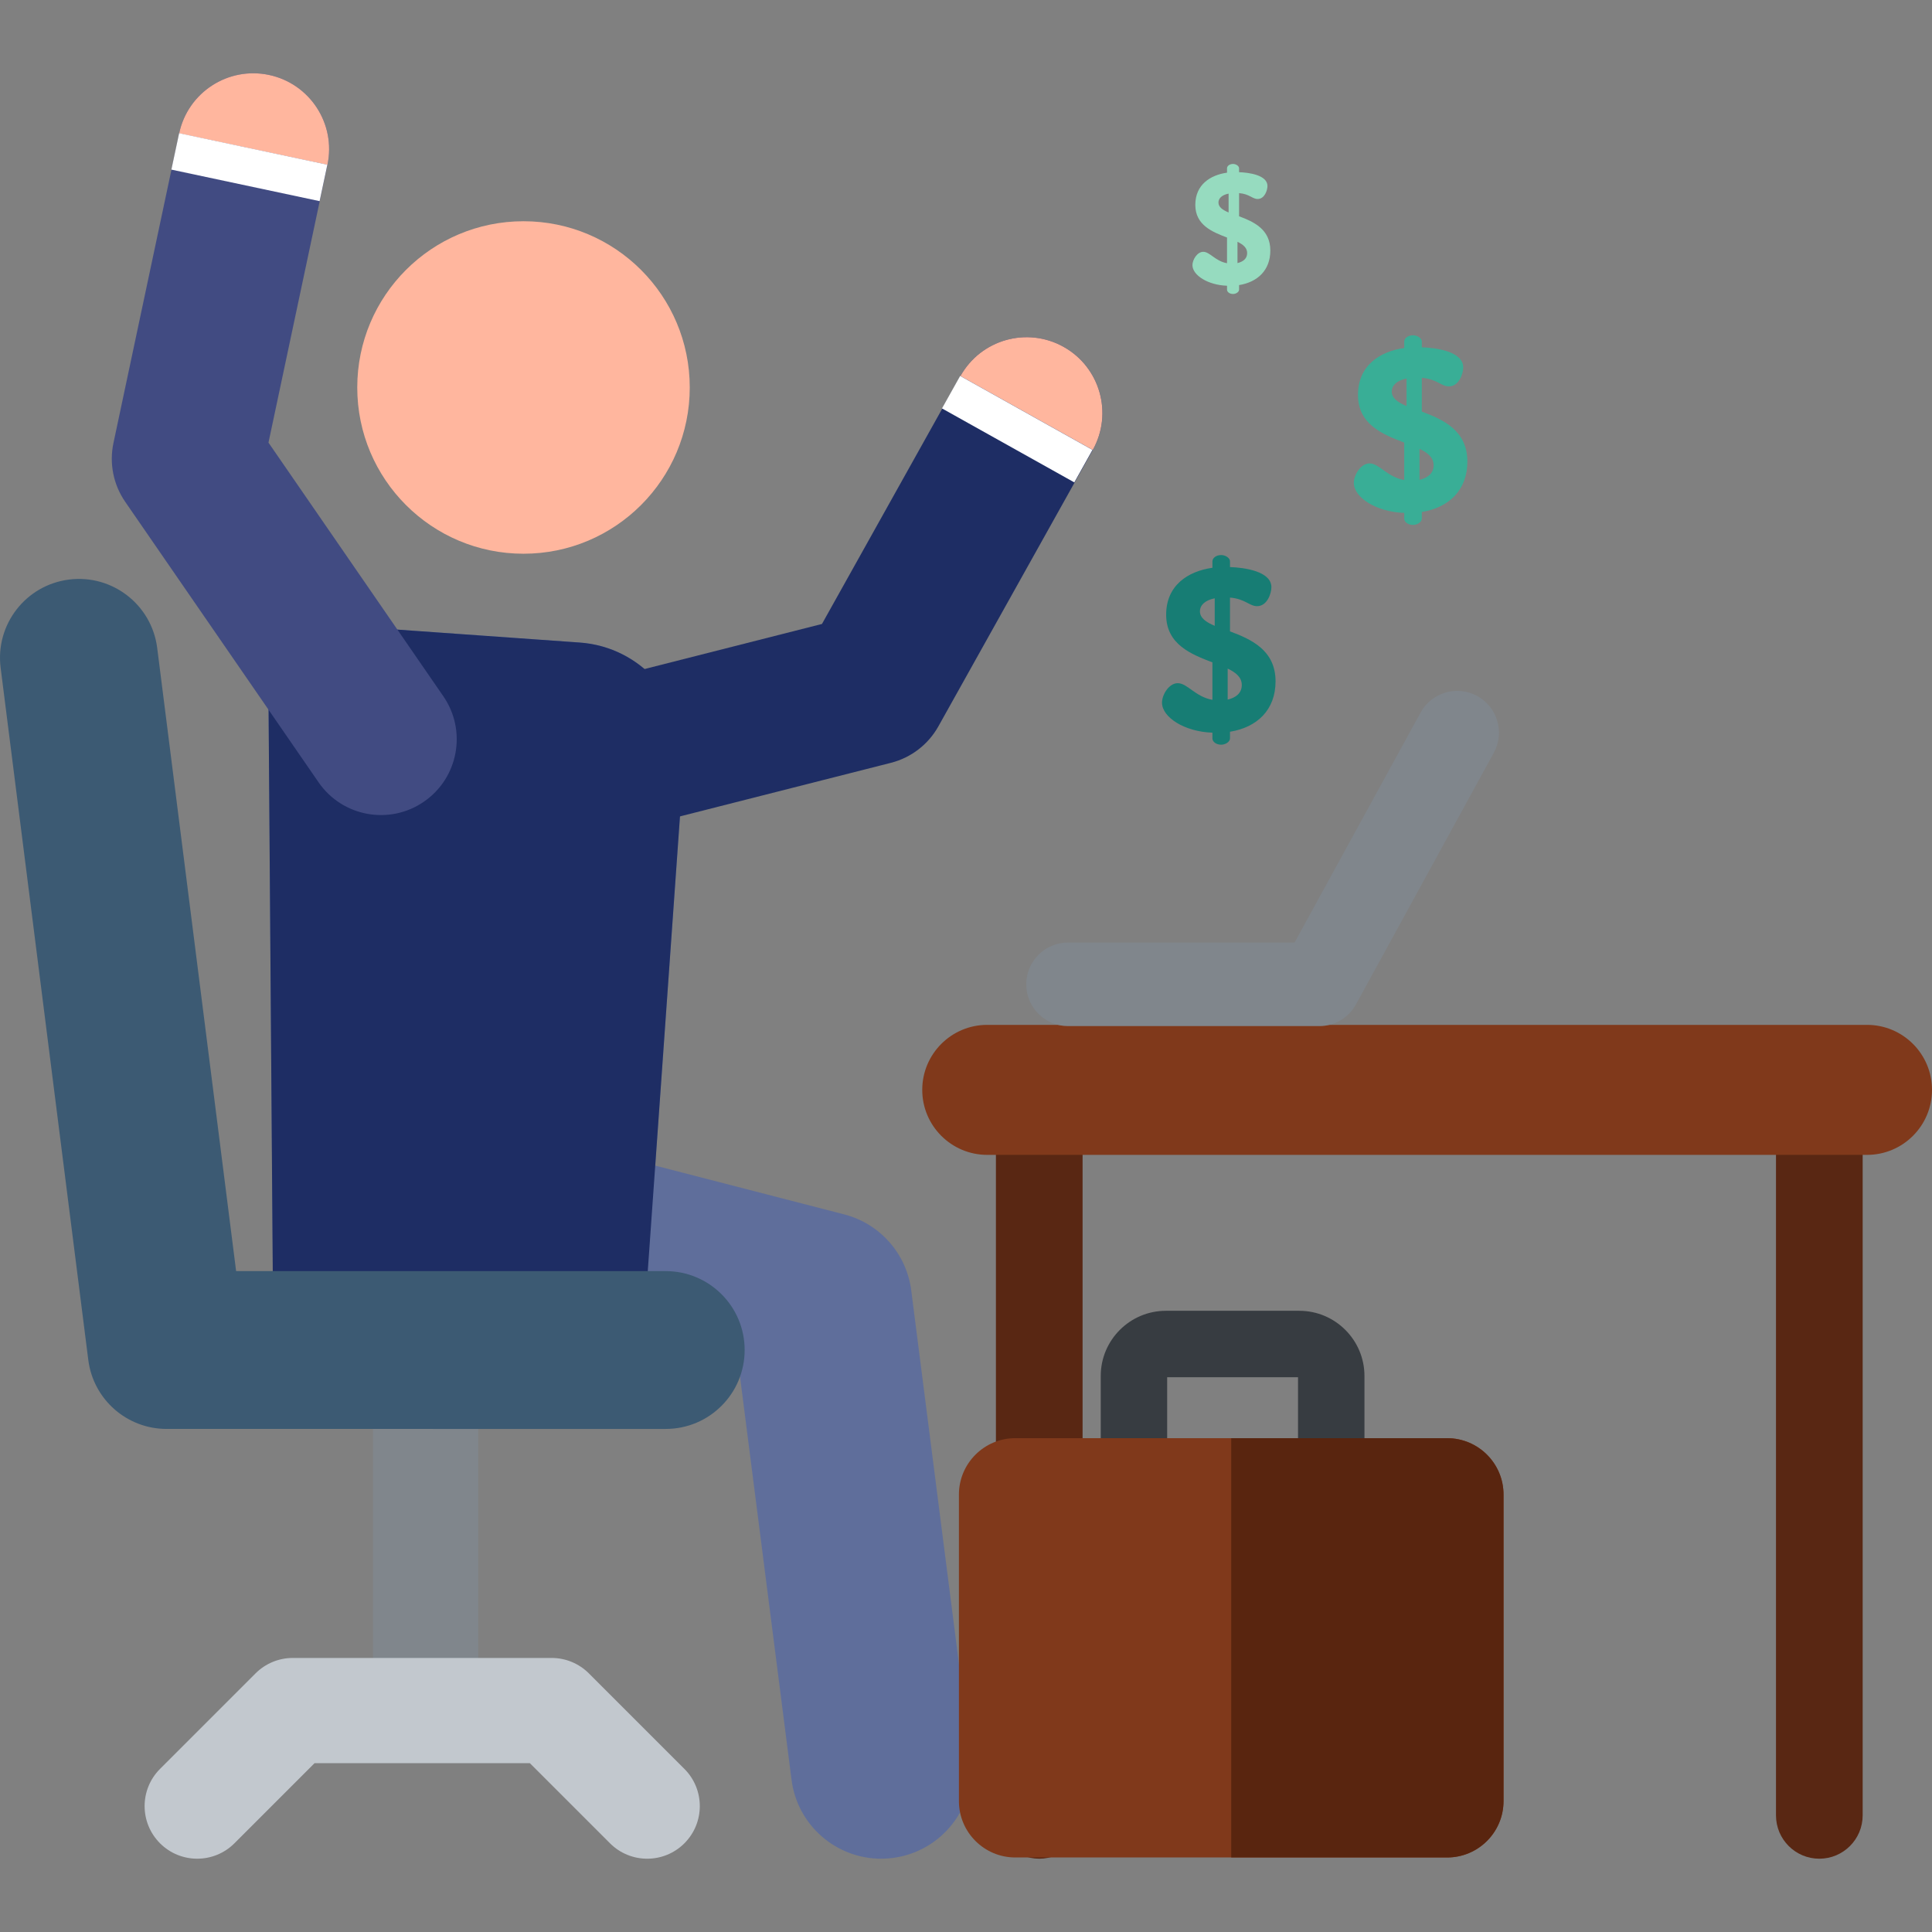 <?xml version="1.0" encoding="iso-8859-1"?>
<!-- Generator: Adobe Illustrator 19.0.0, SVG Export Plug-In . SVG Version: 6.00 Build 0)  -->
<svg version="1.1" id="Capa_1" xmlns="http://www.w3.org/2000/svg" xmlns:xlink="http://www.w3.org/1999/xlink" x="0px" y="0px"
	 viewBox="0 0 512 512" style="enable-background:new 0 0 512 512;" xml:space="preserve">
<rect x="0" y="0" width="512" height="512" fill="#808080" stroke="none"/>
<path style="fill:#5F6E9B;" d="M257.282,465.585l-15.793-123.603c-1.242-9.723-8.283-17.708-17.772-20.157l-50.085-12.931
	l7.582-106.819c1.164-16.396-11.184-30.631-27.581-31.795l-64.759-4.596c-4.607-0.327-9.142,1.285-12.509,4.446
	c-3.367,3.161-5.262,7.585-5.228,12.203l1.172,154.073h18.405c1.496,0.751,3.091,1.36,4.777,1.794l100.534,25.955l13.739,107.502
	c1.545,12.093,11.853,20.921,23.73,20.92c1.012,0,2.037-0.064,3.066-0.196C249.681,490.704,258.959,478.708,257.282,465.585z"/>
<path style="fill:#1E2D64;" d="M236.091,202.16l-87.505,22.223c-10.75,2.731-21.679-3.771-24.409-14.522
	c-2.729-10.751,3.771-21.678,14.523-24.409l79.13-20.096l36.701-65.701c5.407-9.685,17.644-13.148,27.327-7.739
	c9.683,5.409,13.149,17.644,7.739,27.328l-40.915,73.245C246.018,197.256,241.489,200.789,236.091,202.16z"/>
<path style="fill:#FFB69E;" d="M281.855,91.916c-9.683-5.409-21.919-1.946-27.327,7.739l35.066,19.589
	C295.004,109.56,291.539,97.325,281.855,91.916z"/>
<rect x="264.723" y="93.683" transform="matrix(-0.488 0.873 -0.873 -0.488 500.488 -66.162)" style="fill:#FFFFFF;" width="9.867" height="40.167"/>
<path style="fill:#80868C;" d="M112.795,463.525c-7.699,0-13.941-6.242-13.941-13.941v-89.53c0-7.699,6.242-13.941,13.941-13.941
	s13.941,6.242,13.941,13.941v89.53C126.736,457.283,120.494,463.525,112.795,463.525z"/>
<path style="fill:#C2C8CE;" d="M171.515,492.577c-3.568,0-7.136-1.361-9.858-4.084l-21.238-21.237H83.36l-21.236,21.237
	c-5.445,5.444-14.271,5.444-19.715,0c-5.445-5.444-5.445-14.271-0.001-19.715l25.32-25.32c2.614-2.614,6.16-4.083,9.858-4.083
	h68.609c3.698,0,7.243,1.468,9.858,4.083l25.32,25.32c5.444,5.444,5.444,14.271,0.001,19.715
	C178.651,491.215,175.084,492.577,171.515,492.577z"/>
<path style="fill:#1E2D64;" d="M171.658,336.953l9.554-134.878c1.164-16.396-11.184-30.631-27.581-31.795l-64.759-4.596
	c-4.607-0.327-9.142,1.285-12.509,4.446c-3.367,3.161-5.262,7.585-5.228,12.203l1.151,154.622L171.658,336.953L171.658,336.953z"/>
<circle style="fill:#FFB69E;" cx="138.734" cy="102.687" r="44.057"/>
<path style="fill:#3C5A73;" d="M197.34,357.771c0,11.549-9.362,20.911-20.911,20.911H44.144c-10.533,0-19.422-7.835-20.746-18.284
	L0.168,176.963c-1.451-11.458,6.661-21.922,18.118-23.373c11.449-1.453,21.922,6.661,23.373,18.119L62.574,336.86h113.855
	C187.978,336.86,197.34,346.223,197.34,357.771z"/>
<path style="fill:#592713;" d="M482.141,492.577c-6.343,0-11.485-5.142-11.485-11.485V300.614H286.898v180.478
	c0,6.343-5.142,11.485-11.485,11.485c-6.343,0-11.485-5.142-11.485-11.485V289.129c0-6.343,5.142-11.485,11.485-11.485h206.727
	c6.343,0,11.485,5.142,11.485,11.485v191.962C493.626,487.435,488.483,492.577,482.141,492.577z"/>
<path style="fill:#80391B;" d="M494.774,306.054H261.632c-9.515,0-17.227-7.713-17.227-17.227c0-9.514,7.712-17.227,17.227-17.227
	h233.142c9.515,0,17.227,7.713,17.227,17.227C512,298.34,504.288,306.054,494.774,306.054z"/>
<path style="fill:#80868C;" d="M349.636,271.926H283.04c-6.114,0-11.072-4.957-11.072-11.072s4.957-11.072,11.072-11.072h60.037
	l33.386-60.938c2.937-5.364,9.669-7.327,15.029-4.39c5.362,2.937,7.328,9.667,4.39,15.029l-36.537,66.689
	C357.403,269.721,353.681,271.926,349.636,271.926z"/>
<path style="fill:#177D74;" d="M321.304,194.166c-7.355-0.245-13.362-4.046-13.362-7.968c0-2.084,1.839-5.149,4.168-5.149
	c2.574,0,4.658,3.616,9.193,4.413v-9.929c-5.639-2.146-12.259-4.781-12.259-12.626c0-7.784,5.761-11.522,12.259-12.442v-1.716
	c0-0.858,0.98-1.655,2.329-1.655c1.164,0,2.329,0.797,2.329,1.655v1.532c3.8,0.123,10.971,1.103,10.971,5.332
	c0,1.655-1.103,5.026-3.8,5.026c-2.023,0-3.187-1.961-7.171-2.267v8.948c5.578,2.084,12.074,4.965,12.074,13.239
	c0,7.6-4.903,12.197-12.074,13.362v1.777c0,0.858-1.164,1.655-2.329,1.655c-1.349,0-2.329-0.797-2.329-1.655V194.166z
	 M321.916,165.85v-7.293c-2.758,0.552-3.923,1.961-3.923,3.432C317.994,163.766,319.587,164.869,321.916,165.85z M325.348,177.188
	v8.213c2.084-0.49,3.738-1.655,3.738-3.861C329.087,179.517,327.555,178.231,325.348,177.188z"/>
<path style="fill:#39AE96;" d="M372.139,135.923c-7.355-0.245-13.362-4.046-13.362-7.968c0-2.084,1.839-5.149,4.168-5.149
	c2.574,0,4.658,3.616,9.193,4.413v-9.93c-5.639-2.145-12.259-4.78-12.259-12.626c0-7.784,5.761-11.522,12.259-12.442v-1.716
	c0-0.858,0.98-1.655,2.329-1.655c1.164,0,2.329,0.797,2.329,1.655v1.532c3.8,0.123,10.971,1.103,10.971,5.332
	c0,1.655-1.103,5.026-3.8,5.026c-2.023,0-3.187-1.961-7.171-2.267v8.948c5.578,2.084,12.074,4.965,12.074,13.239
	c0,7.599-4.903,12.197-12.074,13.362v1.777c0,0.858-1.164,1.655-2.329,1.655c-1.349,0-2.329-0.797-2.329-1.655V135.923z
	 M372.753,107.607v-7.293c-2.758,0.552-3.923,1.961-3.923,3.432C368.83,105.523,370.424,106.627,372.753,107.607z M376.185,118.946
	v8.213c2.084-0.49,3.738-1.655,3.738-3.861C379.923,121.275,378.391,119.988,376.185,118.946z"/>
<path style="fill:#96DBBF;" d="M325.172,75.723c-5.043-0.168-9.16-2.774-9.16-5.463c0-1.428,1.261-3.53,2.858-3.53
	c1.765,0,3.194,2.479,6.303,3.025v-6.807c-3.866-1.471-8.404-3.278-8.404-8.657c0-5.337,3.95-7.9,8.404-8.531v-1.176
	c0-0.588,0.672-1.135,1.597-1.135c0.798,0,1.597,0.547,1.597,1.135v1.05c2.605,0.084,7.523,0.756,7.523,3.656
	c0,1.135-0.756,3.446-2.605,3.446c-1.386,0-2.184-1.345-4.916-1.555v6.135c3.824,1.428,8.279,3.404,8.279,9.077
	c0,5.211-3.362,8.363-8.279,9.16v1.219c0,0.588-0.798,1.135-1.597,1.135c-0.925,0-1.597-0.547-1.597-1.135v-1.05H325.172z
	 M325.592,56.309v-5c-1.891,0.378-2.689,1.345-2.689,2.353C322.903,54.88,323.995,55.636,325.592,56.309z M327.946,64.083v5.632
	c1.428-0.336,2.563-1.135,2.563-2.647C330.509,65.68,329.458,64.798,327.946,64.083z"/>
<path style="fill:#414B82;" d="M33.176,132.981l51.243,74.332c6.296,9.133,18.802,11.432,27.933,5.136
	c9.132-6.297,11.432-18.802,5.136-27.934l-46.338-67.216L86.773,43.68c2.305-10.85-4.627-21.512-15.477-23.814
	c-10.85-2.303-21.513,4.626-23.815,15.477l-17.415,82.07C28.931,122.753,30.015,128.396,33.176,132.981z"/>
<path style="fill:#FFB69E;" d="M71.296,19.865c10.85,2.302,17.781,12.964,15.477,23.814l-39.292-8.338
	C49.784,24.491,60.446,17.562,71.296,19.865z"/>
<rect x="61.167" y="24.25" transform="matrix(-0.208 0.978 -0.978 -0.208 123.191 -11.124)" style="fill:#FFFFFF;" width="9.867" height="40.166"/>
<path style="fill:#373C41;" d="M344.326,405.398h-35.352c-9.522,0-17.268-7.747-17.268-17.269v-23.486
	c0-9.523,7.747-17.269,17.268-17.269h35.352c9.523,0,17.269,7.747,17.269,17.269v23.486
	C361.594,397.651,353.848,405.398,344.326,405.398z M309.311,387.793h34.68v-22.814h-34.68V387.793z"/>
<path style="fill:#80391B;" d="M383.5,492.25H269.074c-8.257,0-14.951-6.694-14.951-14.951v-81.219
	c0-8.257,6.694-14.951,14.951-14.951h114.425c8.257,0,14.951,6.694,14.951,14.951v81.219
	C398.45,485.557,391.757,492.25,383.5,492.25z"/>
<path style="fill:#59250F;" d="M383.5,381.131h-57.213V492.25H383.5c8.257,0,14.951-6.694,14.951-14.951v-81.219
	C398.45,387.825,391.757,381.131,383.5,381.131z"/>
<g>
</g>
<g>
</g>
<g>
</g>
<g>
</g>
<g>
</g>
<g>
</g>
<g>
</g>
<g>
</g>
<g>
</g>
<g>
</g>
<g>
</g>
<g>
</g>
<g>
</g>
<g>
</g>
<g>
</g>
</svg>

